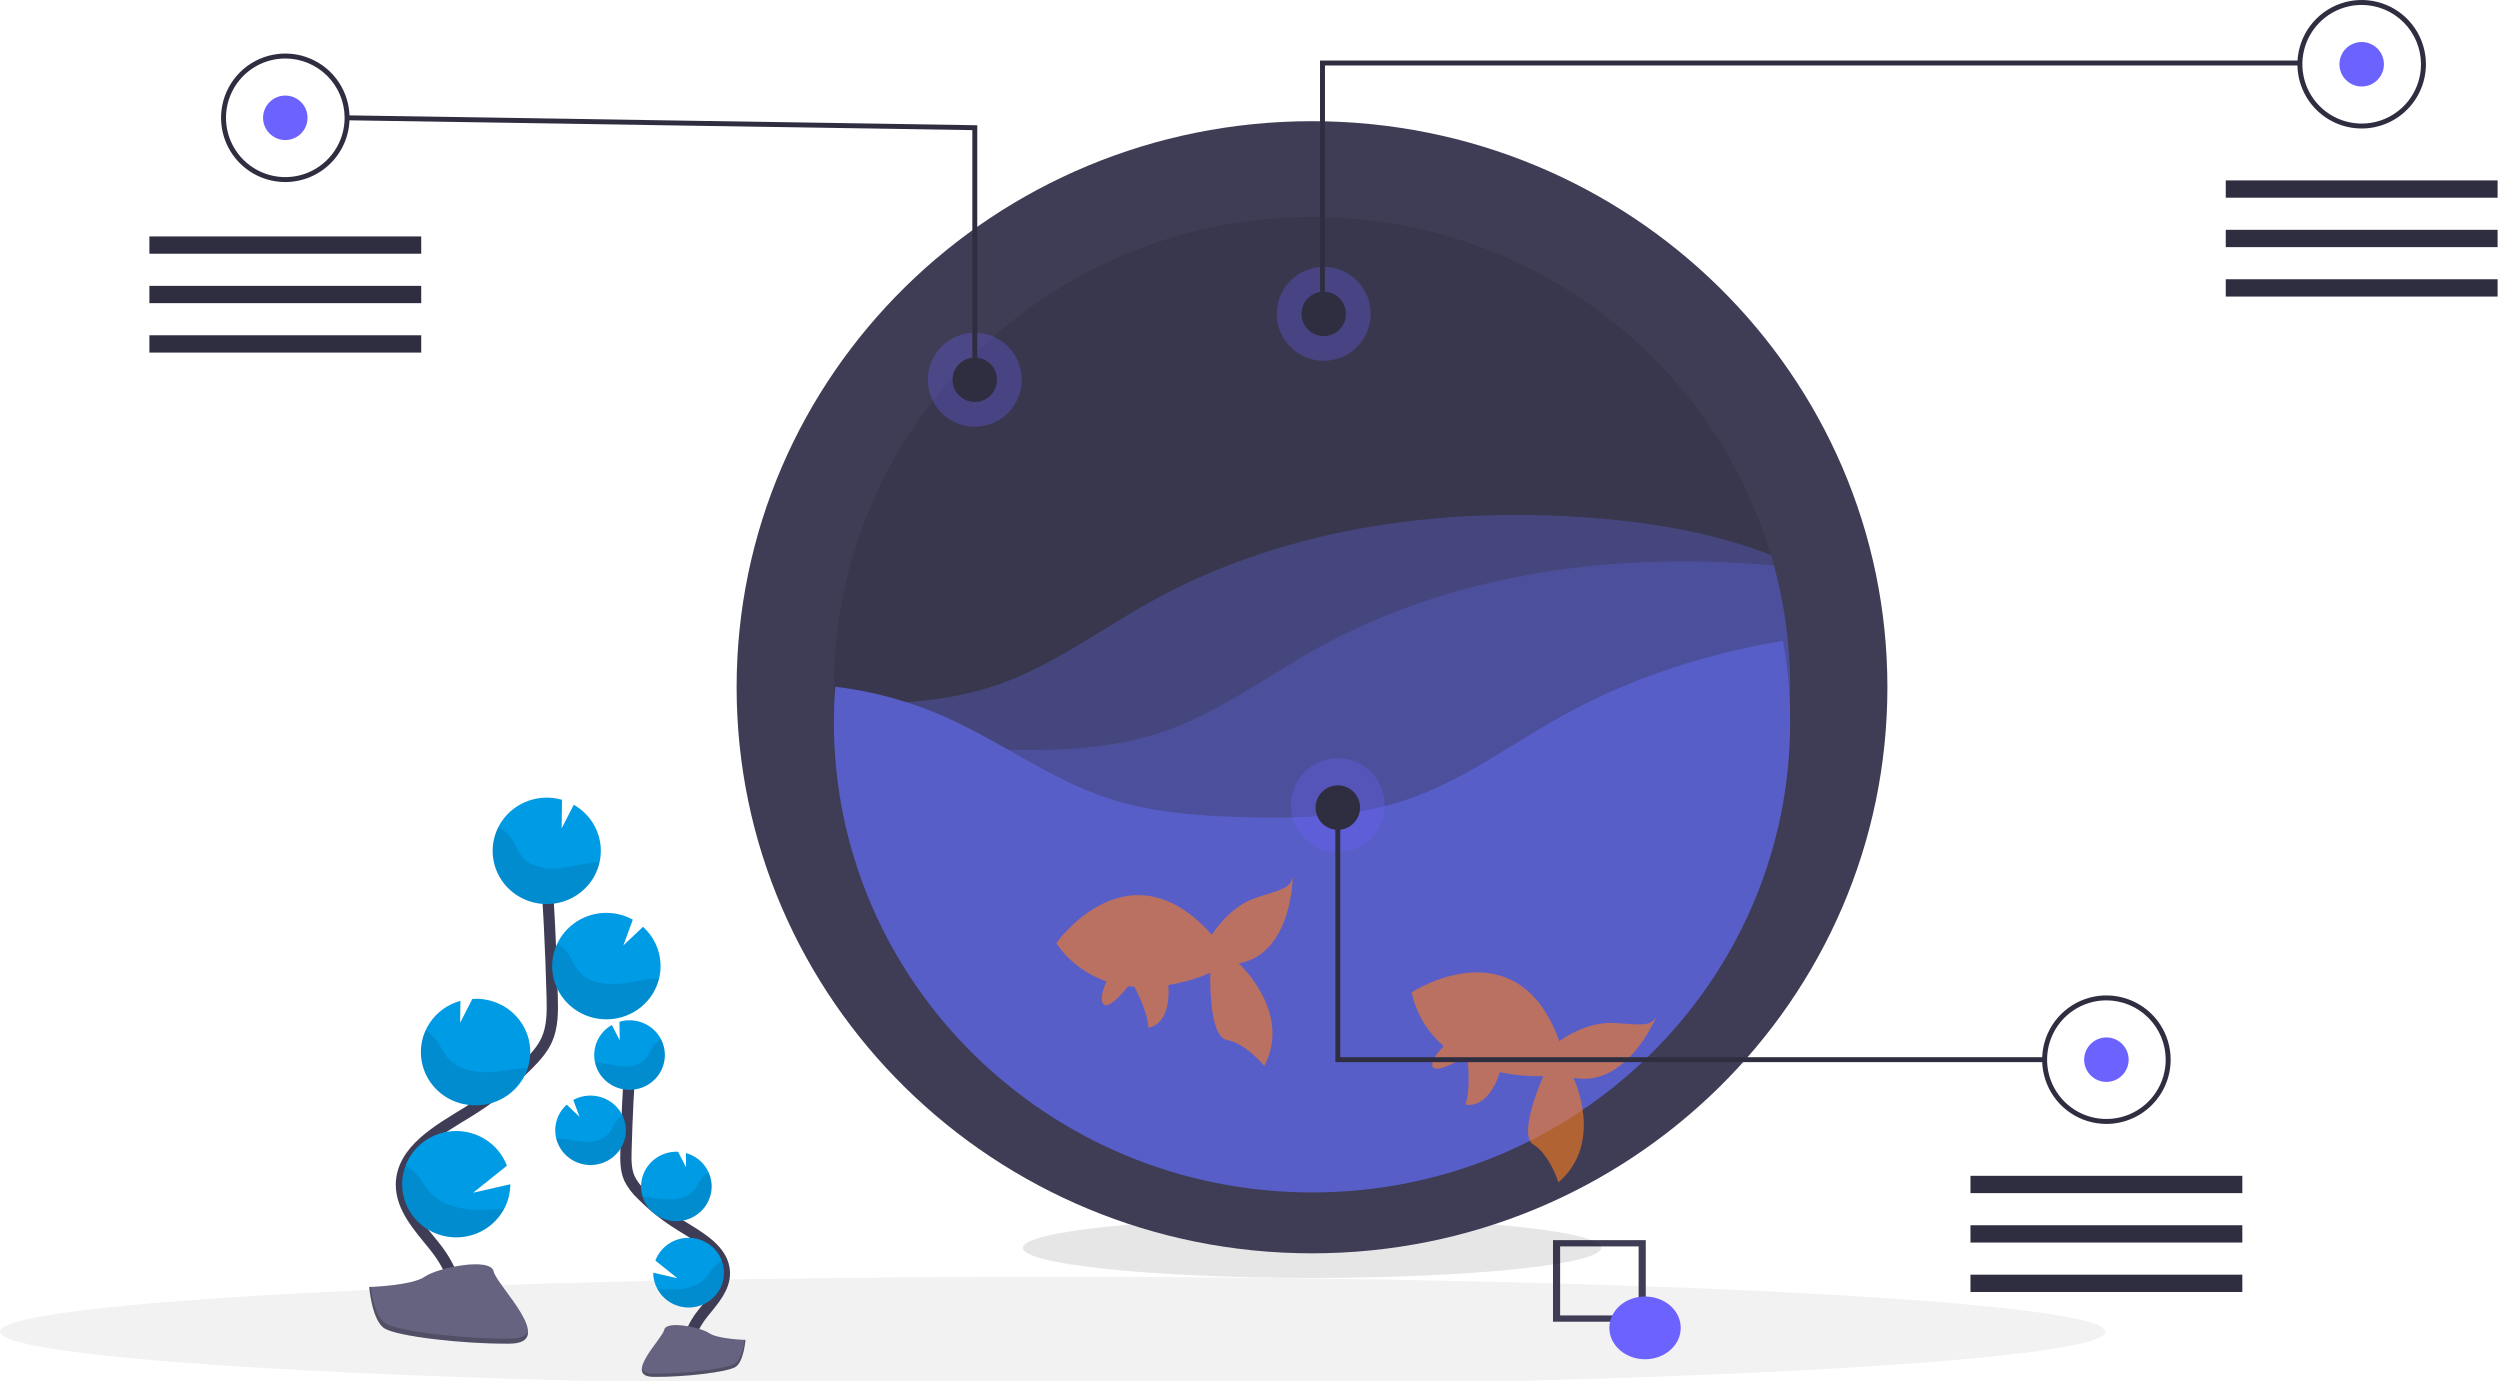   <svg
    viewBox="0 0 887 490"
    fill="none"
  >
      <g id="floor">
        <path
          id="floor2"
          d="M373.5 491.962C579.778 491.962 747 483.24 747 472.481C747 461.722 579.778 453 373.5 453C167.222 453 0 461.722 0 472.481C0 483.24 167.222 491.962 373.5 491.962Z"
          fill="#F2F2F2"
        />
        <path
          id="square"
          d="M583.919 468.943H551V440H583.919V468.943ZM553.532 466.717H581.386V442.226H553.532V466.717Z"
          fill="#3F3D56"
        />
        <path
          id="ball"
          d="M583.661 482.264C590.653 482.264 596.322 477.28 596.322 471.132C596.322 464.984 590.653 460 583.661 460C576.669 460 571 464.984 571 471.132C571 477.28 576.669 482.264 583.661 482.264Z"
          fill="#6C63FF"
        />
      </g>
      <g id="tank">
        <path
          id="Vector"
          opacity="0.1"
          d="M465.5 453.408C522.148 453.408 568.07 448.631 568.07 442.739C568.07 436.847 522.148 432.07 465.5 432.07C408.853 432.07 362.931 436.847 362.931 442.739C362.931 448.631 408.853 453.408 465.5 453.408Z"
          fill="black"
        />
        <path
          id="Vector_2"
          d="M465.5 444.679C578.249 444.679 669.65 354.76 669.65 243.84C669.65 132.919 578.249 43 465.5 43C352.751 43 261.35 132.919 261.35 243.84C261.35 354.76 352.751 444.679 465.5 444.679Z"
          fill="#3F3D56"
        />
        <path
          id="Vector_3"
          opacity="0.1"
          d="M635.135 243.831C635.135 335.999 559.179 410.716 465.5 410.716C460.124 410.716 454.798 410.477 449.564 409.99C365.22 402.242 298.801 333.763 295.974 249.459C295.907 247.583 295.873 245.707 295.873 243.831C295.873 239.617 296.033 235.437 296.352 231.289C302.869 144.987 376.116 76.987 465.508 76.987C542.672 76.987 607.792 127.668 628.366 197.029C628.727 198.275 629.087 199.505 629.431 200.783C630.689 205.459 631.752 210.215 632.618 215.05C634.294 224.555 635.136 234.184 635.135 243.831Z"
          fill="black"
        />
        <path
          id="Vector_4"
          opacity="0.4"
          d="M635.135 243.831C635.135 336 559.179 410.717 465.5 410.717C373.733 410.717 298.976 339.012 295.965 249.459C315.307 250.004 335.009 249.376 353.285 243.18C373.096 236.471 390.055 223.632 408.298 213.474C457.305 186.286 515.791 178.967 571.777 184.347C590.791 186.17 610.51 189.966 628.358 196.947C632.866 212.166 635.148 227.938 635.135 243.79V243.831Z"
          fill="#585EC7"
        />
        <path
          id="Vector_5"
          opacity="0.4"
          d="M635.134 243.831C635.134 336 559.178 410.717 465.499 410.717C460.123 410.717 454.797 410.478 449.563 409.991C422.056 396.626 398.748 376.172 382.121 350.808C365.493 325.444 356.168 296.118 355.138 265.954C374.479 266.498 394.181 265.871 412.458 259.674C432.277 252.966 449.228 240.127 467.47 229.969C516.033 203.02 573.898 195.602 629.422 200.701C630.68 205.377 631.743 210.132 632.61 214.968C634.293 224.5 635.137 234.157 635.134 243.831Z"
          fill="#585EC7"
        />
        <path
          id="Vector_6"
          d="M635.135 256.185C635.135 348.354 559.179 423.071 465.5 423.071C371.821 423.071 295.865 348.354 295.865 256.185C295.865 251.971 296.024 247.79 296.343 243.643C309.72 245.251 322.777 248.825 335.076 254.246C354.971 263.034 372.668 276.525 393.36 283.299C408.457 288.25 424.511 289.43 440.396 289.9C460.233 290.519 480.488 290.024 499.251 283.662C519.062 276.954 536.013 264.114 554.264 253.998C578.528 240.532 605.142 231.942 632.61 227.354C634.291 236.875 635.136 246.521 635.135 256.185Z"
          fill="#585EC7"
        />
      </g>
      <g id="flower_big">
        <path
          id="Vector_7"
          d="M159.934 465.158C164.011 457.732 159.389 448.655 154.063 442.054C148.737 435.453 142.321 428.563 142.422 420.138C142.623 408.033 155.682 400.879 166.124 394.46C173.872 389.7 181.018 384.053 187.411 377.635C189.978 375.061 192.444 372.305 193.953 369.021C196.109 364.292 196.05 358.904 195.916 353.714C195.463 336.447 194.593 319.19 193.307 301.945"
          stroke="#3F3D56"
          stroke-width="4"
          stroke-miterlimit="10"
        />
        <path
          id="Vector_8"
          d="M213.155 300.996C213.005 297.834 212.049 294.76 210.373 292.057C208.698 289.354 206.357 287.111 203.568 285.533L199.274 293.891L199.399 283.767C195.497 282.638 191.331 282.758 187.502 284.11C183.673 285.462 180.381 287.976 178.099 291.289C175.817 294.603 174.665 298.543 174.808 302.543C174.951 306.542 176.382 310.394 178.894 313.541C181.407 316.688 184.871 318.968 188.787 320.052C192.702 321.137 196.867 320.969 200.679 319.573C204.492 318.177 207.754 315.625 209.997 312.286C212.239 308.947 213.345 304.993 213.155 300.996Z"
          fill="#009BE5"
        />
        <path
          id="Vector_9"
          d="M178.925 428.793C176.91 432.642 173.611 435.692 169.581 437.432C165.552 439.171 161.037 439.496 156.793 438.35C152.55 437.204 148.836 434.657 146.274 431.137C143.712 427.617 142.459 423.338 142.723 419.016C142.988 414.695 144.755 410.594 147.727 407.402C150.7 404.21 154.698 402.121 159.05 401.484C163.403 400.847 167.846 401.702 171.634 403.906C175.422 406.109 178.325 409.526 179.856 413.585L167.861 423.182L181.055 420.178C181.055 423.176 180.324 426.13 178.925 428.793Z"
          fill="#009BE5"
        />
        <path
          id="Vector_10"
          d="M169.447 392.133C164.735 392.357 160.103 390.866 156.437 387.943C152.772 385.021 150.329 380.872 149.576 376.29C148.822 371.708 149.811 367.013 152.354 363.103C154.896 359.192 158.814 356.341 163.358 355.092L163.257 362.873L167.602 354.407H167.653C170.202 354.237 172.76 354.57 175.176 355.385C177.593 356.2 179.82 357.482 181.727 359.155C183.634 360.827 185.183 362.858 186.282 365.127C187.381 367.396 188.008 369.858 188.128 372.369C188.247 374.879 187.856 377.388 186.977 379.748C186.099 382.108 184.75 384.272 183.01 386.113C181.27 387.954 179.175 389.434 176.846 390.468C174.517 391.502 172.002 392.068 169.447 392.133Z"
          fill="#009BE5"
        />
        <path
          id="Vector_11"
          d="M216.039 361.636C213.069 361.775 210.107 361.233 207.386 360.053C204.665 358.874 202.26 357.089 200.36 354.839C198.46 352.589 197.117 349.936 196.437 347.088C195.758 344.241 195.759 341.277 196.442 338.43C197.125 335.584 198.471 332.932 200.374 330.684C202.276 328.436 204.683 326.654 207.405 325.477C210.128 324.301 213.09 323.762 216.06 323.904C219.03 324.046 221.925 324.864 224.519 326.295L221.164 335.437L228.143 328.836C229.996 330.5 231.497 332.508 232.561 334.744C233.625 336.979 234.23 339.399 234.341 341.865C234.437 343.626 234.276 345.39 233.863 347.105C232.904 351.105 230.644 354.688 227.427 357.31C224.211 359.933 220.212 361.451 216.039 361.636Z"
          fill="#009BE5"
        />
        <path
          id="Vector_12"
          opacity="0.1"
          d="M210.57 306.029C206.142 306.508 201.831 307.861 197.386 308.133C192.94 308.406 188.059 307.358 185.249 303.958C183.731 302.126 182.976 299.832 181.693 297.811C180.481 295.952 178.822 294.416 176.862 293.339C175.62 295.734 174.912 298.362 174.785 301.049C174.659 303.735 175.117 306.416 176.129 308.914C177.141 311.412 178.683 313.669 180.653 315.533C182.623 317.397 184.975 318.826 187.551 319.724C190.127 320.622 192.869 320.969 195.592 320.741C198.316 320.513 200.958 319.715 203.343 318.402C205.728 317.088 207.8 315.289 209.421 313.124C211.042 310.959 212.175 308.478 212.743 305.848C212.055 305.905 211.292 305.955 210.57 306.029Z"
          fill="black"
        />
        <path
          id="Vector_13"
          opacity="0.1"
          d="M216.039 361.636C212.737 361.778 209.453 361.081 206.505 359.61C203.557 358.139 201.045 355.945 199.211 353.239C197.377 350.534 196.283 347.409 196.036 344.166C195.788 340.923 196.395 337.672 197.798 334.728C199.325 335.734 200.636 337.026 201.656 338.532C203.023 340.561 203.853 342.905 205.463 344.77C208.449 348.227 213.557 349.357 218.186 349.151C222.816 348.945 227.286 347.649 231.907 347.237C232.545 347.179 233.19 347.138 233.836 347.121C232.875 351.114 230.618 354.691 227.407 357.309C224.196 359.928 220.206 361.447 216.039 361.636Z"
          fill="black"
        />
        <path
          id="Vector_14"
          opacity="0.1"
          d="M169.447 392.133C166.168 392.292 162.903 391.621 159.963 390.183C157.023 388.746 154.507 386.59 152.656 383.922C150.805 381.255 149.68 378.165 149.389 374.947C149.099 371.73 149.652 368.493 150.996 365.546C152.574 366.573 153.949 367.873 155.055 369.383C156.54 371.454 157.471 373.839 159.249 375.754C162.486 379.302 167.929 380.548 172.836 380.432C177.591 380.333 182.162 379.186 186.893 378.832C185.728 382.544 183.428 385.814 180.306 388.194C177.184 390.574 173.393 391.95 169.447 392.133Z"
          fill="black"
        />
        <path
          id="Vector_15"
          opacity="0.1"
          d="M178.923 428.794C176.67 433.08 172.836 436.356 168.207 437.948C163.577 439.541 158.504 439.33 154.028 437.359C149.551 435.388 146.011 431.807 144.134 427.349C142.256 422.891 142.184 417.896 143.931 413.387C145.505 414.408 146.917 415.651 148.125 417.076C149.953 419.271 151.152 421.747 153.266 423.785C157.191 427.581 163.524 429.141 169.202 429.289C172.45 429.311 175.695 429.146 178.923 428.794Z"
          fill="black"
        />
        <path
          id="Vector_16"
          d="M131 456.623C131 456.623 146.147 456.161 150.71 452.967C155.272 449.774 174.009 445.945 175.141 451.078C176.273 456.211 197.904 476.585 180.803 476.725C163.701 476.866 141.065 474.101 136.51 471.37C131.956 468.638 131 456.623 131 456.623Z"
          fill="#656380"
        />
        <path
          id="Vector_17"
          opacity="0.2"
          d="M181.113 474.945C164.012 475.077 141.375 472.321 136.821 469.589C133.348 467.51 131.965 460.05 131.503 456.608H131C131 456.608 131.956 468.624 136.51 471.355C141.065 474.087 163.702 476.843 180.803 476.711C185.743 476.67 187.446 474.945 187.353 472.387C186.666 473.947 184.787 474.912 181.113 474.945Z"
          fill="black"
        />
      </g>
      <g id="flower-small">
        <path
          id="Vector_18"
          d="M245.593 481C242.934 476.156 245.954 470.223 249.418 465.908C252.882 461.592 257.109 457.095 257.017 451.592C256.891 443.687 248.361 439.017 241.542 434.825C236.483 431.717 231.817 428.027 227.644 423.834C225.897 422.222 224.452 420.32 223.375 418.215C221.966 415.12 222.008 411.614 222.1 408.222C222.397 396.934 222.956 385.657 223.778 374.392"
          stroke="#3F3D56"
          stroke-width="4"
          stroke-miterlimit="10"
        />
        <path
          id="Vector_19"
          d="M210.836 373.731C210.934 371.671 211.557 369.668 212.647 367.906C213.737 366.144 215.26 364.68 217.075 363.648L219.876 369.11L219.792 362.509C222.343 361.765 225.068 361.838 227.573 362.718C230.078 363.598 232.234 365.239 233.729 367.404C235.224 369.569 235.981 372.145 235.889 374.761C235.797 377.377 234.862 379.896 233.219 381.954C231.576 384.013 229.31 385.504 226.749 386.211C224.188 386.919 221.465 386.807 218.973 385.892C216.48 384.976 214.349 383.305 212.886 381.118C211.423 378.932 210.705 376.345 210.836 373.731Z"
          fill="#009BE5"
        />
        <path
          id="Vector_20"
          d="M233.188 457.212C234.452 459.628 236.492 461.566 238.992 462.724C241.491 463.882 244.31 464.195 247.009 463.614C249.708 463.034 252.136 461.592 253.916 459.513C255.696 457.435 256.727 454.836 256.85 452.121C256.931 450.415 256.645 448.711 256.012 447.121C255.102 444.774 253.486 442.755 251.379 441.336C249.273 439.917 246.775 439.164 244.222 439.178C241.668 439.193 239.18 439.974 237.09 441.416C235 442.859 233.407 444.896 232.525 447.253L240.36 453.523L231.745 451.56C231.75 453.531 232.246 455.472 233.188 457.212Z"
          fill="#009BE5"
        />
        <path
          id="Vector_21"
          d="M239.372 433.273C242.69 433.415 245.93 432.26 248.386 430.06C250.842 427.861 252.314 424.795 252.482 421.532C252.583 419.6 252.212 417.673 251.4 415.912C250.647 414.265 249.537 412.8 248.147 411.62C246.758 410.439 245.122 409.573 243.356 409.08L243.415 414.163L240.563 408.634C237.246 408.495 234.008 409.651 231.554 411.851C229.1 414.05 227.629 417.115 227.462 420.376C227.387 421.799 227.569 423.224 227.999 424.585C228.763 427.004 230.263 429.134 232.297 430.688C234.331 432.242 236.8 433.144 239.372 433.273Z"
          fill="#009BE5"
        />
        <path
          id="Vector_22"
          d="M208.949 413.338C212.267 413.479 215.508 412.324 217.964 410.125C220.421 407.925 221.893 404.86 222.06 401.597C222.151 399.403 221.647 397.225 220.6 395.287C219.553 393.348 218 391.718 216.101 390.564C214.202 389.41 212.026 388.774 209.794 388.721C207.563 388.667 205.358 389.198 203.404 390.26L205.618 396.234L201.063 391.926C199.239 393.573 197.951 395.713 197.361 398.079C196.771 400.444 196.907 402.928 197.75 405.218C198.593 407.507 200.106 409.5 202.099 410.945C204.092 412.391 206.476 413.223 208.949 413.338Z"
          fill="#009BE5"
        />
        <path
          id="Vector_23"
          opacity="0.1"
          d="M212.519 377.032C215.405 377.345 218.224 378.228 221.126 378.41C224.028 378.591 227.216 377.898 229.053 375.679C230.043 374.482 230.538 372.972 231.377 371.668C232.17 370.454 233.253 369.449 234.531 368.739C235.509 370.663 235.961 372.804 235.842 374.952C235.723 377.1 235.037 379.18 233.851 380.987C232.666 382.795 231.022 384.267 229.082 385.259C227.142 386.251 224.972 386.729 222.787 386.645C220.025 386.512 217.385 385.488 215.274 383.731C213.164 381.974 211.7 379.582 211.11 376.925C211.571 376.958 212.041 377.032 212.519 377.032Z"
          fill="black"
        />
        <path
          id="Vector_24"
          opacity="0.1"
          d="M208.949 413.338C212.267 413.479 215.507 412.324 217.963 410.125C220.419 407.925 221.891 404.859 222.058 401.596C222.16 399.579 221.75 397.569 220.867 395.745C219.873 396.402 219.019 397.243 218.351 398.221C217.454 399.541 216.917 401.076 215.835 402.297C213.881 404.55 210.542 405.293 207.523 405.152C204.503 405.012 201.576 404.179 198.557 403.906C198.146 403.865 197.718 403.84 197.299 403.832C197.921 406.449 199.397 408.795 201.5 410.511C203.603 412.227 206.219 413.22 208.949 413.338Z"
          fill="black"
        />
        <path
          id="Vector_25"
          opacity="0.1"
          d="M239.373 433.273C242.691 433.415 245.931 432.26 248.387 430.06C250.843 427.86 252.315 424.794 252.483 421.531C252.584 419.6 252.213 417.673 251.401 415.912C250.371 416.571 249.473 417.41 248.75 418.387C247.777 419.74 247.173 421.292 246.032 422.513C243.919 424.832 240.362 425.649 237.158 425.575C233.954 425.5 231.069 424.749 227.982 424.527C228.737 426.959 230.235 429.104 232.274 430.669C234.312 432.234 236.79 433.144 239.373 433.273Z"
          fill="black"
        />
        <path
          id="Vector_26"
          opacity="0.1"
          d="M233.189 457.211C234.452 459.628 236.493 461.566 238.992 462.724C241.492 463.882 244.31 464.195 247.009 463.614C249.708 463.034 252.136 461.592 253.916 459.513C255.696 457.435 256.727 454.836 256.85 452.121C256.931 450.414 256.645 448.711 256.012 447.12C254.978 447.788 254.051 448.603 253.26 449.538C252.069 450.965 251.281 452.583 249.905 453.919C247.339 456.395 243.195 457.41 239.521 457.509C237.406 457.534 235.292 457.434 233.189 457.211Z"
          fill="black"
        />
        <path
          id="Vector_27"
          d="M264.489 475.399C264.489 475.399 254.592 475.093 251.615 473.006C248.638 470.918 236.393 468.427 235.68 471.777C234.967 475.126 220.818 488.435 231.981 488.518C243.144 488.6 257.93 486.81 260.908 485.028C263.885 483.245 264.489 475.399 264.489 475.399Z"
          fill="#656380"
        />
        <path
          id="Vector_28"
          opacity="0.2"
          d="M231.755 487.356C242.926 487.447 257.754 485.648 260.681 483.866C262.954 482.504 263.852 477.628 264.154 475.383H264.489C264.489 475.383 263.86 483.23 260.883 485.013C257.905 486.795 243.128 488.594 231.956 488.503C228.736 488.503 227.62 487.356 227.679 485.681C228.132 486.704 229.356 487.339 231.755 487.356Z"
          fill="black"
        />
      </g>
      <g id="fish2">
        <path
          id="fish2_2"
          opacity="0.6"
          d="M558.248 382.385C577.271 386.131 587.663 360.749 587.663 360.749C585.44 364.05 583.469 363.711 573.044 362.969C562.618 362.226 553.258 369.421 553.258 369.421C538.236 327.686 500.845 352.093 500.845 352.093C502.428 359.502 506.435 366.197 512.251 371.154C510.096 373.349 507.462 376.551 508.276 378.416C509.215 380.602 515.38 377.524 518.819 375.594C519.473 375.948 520.136 376.278 520.798 376.592C521.058 379.711 521.553 387.822 519.901 391.874C519.901 391.874 527.659 394.258 532.18 380.388C537.235 381.493 542.413 381.959 547.588 381.774C547.588 381.774 538.244 402.51 544.065 406.083C549.886 409.656 552.922 419.491 552.922 419.491C569.403 405.34 558.248 382.385 558.248 382.385Z"
          fill="#FE7D1E"
        />
      </g>
      <g id="fish1">
        <path
          id="fish1_2"
          opacity="0.6"
          d="M439.499 341.827C458.581 338.362 458.664 311 458.664 311C457.826 314.911 455.871 315.291 445.932 318.426C435.993 321.562 429.997 331.67 429.997 331.67C400.297 298.359 374.766 334.632 374.766 334.632C379.028 340.934 385.27 345.69 392.539 348.173C391.364 350.995 390.123 354.931 391.582 356.375C393.26 358.025 397.848 352.95 400.314 349.906C401.052 349.988 401.79 350.062 402.528 350.112C403.945 352.909 407.46 360.261 407.451 364.626C407.451 364.626 415.553 364.016 414.53 349.485C419.667 348.66 424.676 347.193 429.435 345.12C429.435 345.12 428.596 367.787 435.306 368.975C442.016 370.163 448.591 378.2 448.591 378.2C458.555 359.081 439.499 341.827 439.499 341.827Z"
          fill="#FE7D1E"
        />
      </g>
      <g id="data3">
        <path
          id="Ball1Out"
          opacity="0.3"
          d="M469.66 128.016C478.86 128.016 486.319 120.557 486.319 111.356C486.319 102.155 478.86 94.697 469.66 94.697C460.459 94.697 453 102.155 453 111.356C453 120.557 460.459 128.016 469.66 128.016Z"
          fill="#6C63FF"
        />
        <path
          id="Ball1In"
          d="M469.66 119.248C474.018 119.248 477.551 115.714 477.551 111.356C477.551 106.998 474.018 103.465 469.66 103.465C465.301 103.465 461.768 106.998 461.768 111.356C461.768 115.714 465.301 119.248 469.66 119.248Z"
          fill="#2F2E41"
        />
        <path
          id="ArrowLine"
          d="M470.098 111.794H468.344V21.482H816.442V23.236H470.098V111.794Z"
          fill="#2F2E41"
        />
        <path
          id="Ball2In"
          d="M837.924 30.689C842.282 30.689 845.815 27.156 845.815 22.797C845.815 18.439 842.282 14.906 837.924 14.906C833.566 14.906 830.033 18.439 830.033 22.797C830.033 27.156 833.566 30.689 837.924 30.689Z"
          fill="#6C63FF"
        />
        <path
          id="Ball2Out"
          d="M837.924 45.595C833.415 45.595 829.007 44.258 825.258 41.753C821.509 39.248 818.587 35.687 816.862 31.521C815.136 27.356 814.685 22.772 815.564 18.35C816.444 13.928 818.615 9.865 821.804 6.677C824.992 3.489 829.054 1.318 833.476 0.438C837.898 -0.442 842.482 0.01 846.648 1.735C850.814 3.461 854.374 6.383 856.879 10.132C859.384 13.881 860.721 18.288 860.721 22.797C860.714 28.841 858.31 34.636 854.036 38.91C849.763 43.184 843.968 45.588 837.924 45.595ZM837.924 1.754C833.762 1.754 829.693 2.988 826.233 5.3C822.772 7.612 820.075 10.899 818.482 14.744C816.889 18.59 816.472 22.821 817.284 26.903C818.096 30.985 820.101 34.734 823.044 37.677C825.987 40.62 829.736 42.625 833.818 43.437C837.9 44.249 842.132 43.832 845.977 42.239C849.822 40.646 853.109 37.949 855.421 34.489C857.733 31.028 858.967 26.959 858.967 22.797C858.961 17.218 856.742 11.869 852.797 7.924C848.852 3.979 843.503 1.76 837.924 1.754V1.754Z"
          fill="#2F2E41"
        />
        <path
          id="UpperLine"
          d="M886.149 64.008H789.699V70.146H886.149V64.008Z"
          fill="#2F2E41"
        />
        <path
          id="MiddleLine"
          d="M886.149 81.544H789.699V87.682H886.149V81.544Z"
          fill="#2F2E41"
        />
        <path
          id="DownLine"
          d="M886.149 99.081H789.699V105.218H886.149V99.081Z"
          fill="#2F2E41"
        />
      </g>
      <g id="data1">
        <path
          id="Ball1Out_2"
          opacity="0.3"
          d="M345.858 151.4C355.059 151.4 362.517 143.941 362.517 134.74C362.517 125.539 355.059 118.081 345.858 118.081C336.657 118.081 329.198 125.539 329.198 134.74C329.198 143.941 336.657 151.4 345.858 151.4Z"
          fill="#6C63FF"
        />
        <path
          id="Ball1In_2"
          d="M345.858 142.632C350.216 142.632 353.749 139.099 353.749 134.74C353.749 130.382 350.216 126.849 345.858 126.849C341.5 126.849 337.966 130.382 337.966 134.74C337.966 139.099 341.5 142.632 345.858 142.632Z"
          fill="#2F2E41"
        />
        <path
          id="Ball2In_2"
          d="M101.225 49.689C105.583 49.689 109.116 46.156 109.116 41.797C109.116 37.439 105.583 33.906 101.225 33.906C96.867 33.906 93.334 37.439 93.334 41.797C93.334 46.156 96.867 49.689 101.225 49.689Z"
          fill="#6C63FF"
        />
        <path
          id="Ball2Out_2"
          d="M101.225 64.595C96.716 64.595 92.309 63.258 88.56 60.753C84.811 58.248 81.889 54.687 80.163 50.522C78.438 46.356 77.986 41.772 78.866 37.35C79.745 32.928 81.917 28.866 85.105 25.677C88.293 22.489 92.355 20.318 96.778 19.438C101.2 18.558 105.784 19.01 109.949 20.735C114.115 22.461 117.675 25.383 120.18 29.132C122.685 32.881 124.022 37.288 124.022 41.797C124.016 47.842 121.611 53.636 117.338 57.91C113.064 62.184 107.269 64.588 101.225 64.595ZM101.225 20.754C97.063 20.754 92.995 21.988 89.534 24.3C86.073 26.613 83.376 29.899 81.783 33.744C80.191 37.59 79.774 41.821 80.586 45.903C81.398 49.985 83.402 53.734 86.345 56.678C89.288 59.62 93.038 61.625 97.12 62.437C101.202 63.249 105.433 62.832 109.278 61.239C113.123 59.646 116.41 56.949 118.722 53.489C121.035 50.028 122.269 45.959 122.269 41.797C122.262 36.218 120.043 30.869 116.098 26.924C112.153 22.979 106.804 20.76 101.225 20.754V20.754Z"
          fill="#2F2E41"
        />
        <path
          id="ArrowLine_2"
          d="M346.735 134.741H344.981V46.168L123.132 42.674L123.159 40.921L346.735 44.442V134.741Z"
          fill="#2F2E41"
        />
        <path
          id="UpperLine_2"
          d="M149.45 83.885H53V90.022H149.45V83.885Z"
          fill="#2F2E41"
        />
        <path
          id="MiddleLine_2"
          d="M149.45 101.421H53V107.559H149.45V101.421Z"
          fill="#2F2E41"
        />
        <path
          id="DownLine_2"
          d="M149.45 118.957H53V125.095H149.45V118.957Z"
          fill="#2F2E41"
        />
      </g>
      <g id="data2">
        <path
          id="Ball2Out_3"
          opacity="0.3"
          d="M474.66 302.319C483.86 302.319 491.319 294.86 491.319 285.66C491.319 276.459 483.86 269 474.66 269C465.459 269 458 276.459 458 285.66C458 294.86 465.459 302.319 474.66 302.319Z"
          fill="#6C63FF"
        />
        <path
          id="Ball1In_3"
          d="M474.66 294.428C479.018 294.428 482.551 290.895 482.551 286.536C482.551 282.178 479.018 278.645 474.66 278.645C470.301 278.645 466.768 282.178 466.768 286.536C466.768 290.895 470.301 294.428 474.66 294.428Z"
          fill="#2F2E41"
        />
        <path
          id="Ball2In_3"
          d="M747.351 383.863C751.709 383.863 755.242 380.33 755.242 375.972C755.242 371.614 751.709 368.081 747.351 368.081C742.992 368.081 739.459 371.614 739.459 375.972C739.459 380.33 742.992 383.863 747.351 383.863Z"
          fill="#6C63FF"
        />
        <path
          id="Ball2Out_4"
          d="M747.35 398.769C742.842 398.769 738.434 397.432 734.685 394.927C730.936 392.422 728.014 388.862 726.289 384.696C724.563 380.53 724.112 375.947 724.991 371.524C725.871 367.102 728.042 363.04 731.23 359.852C734.419 356.664 738.481 354.492 742.903 353.613C747.325 352.733 751.909 353.185 756.075 354.91C760.24 356.635 763.801 359.557 766.306 363.306C768.811 367.055 770.148 371.463 770.148 375.972C770.141 382.016 767.737 387.811 763.463 392.085C759.189 396.359 753.395 398.763 747.35 398.769ZM747.35 354.928C743.188 354.928 739.12 356.162 735.659 358.475C732.199 360.787 729.501 364.074 727.909 367.919C726.316 371.764 725.899 375.995 726.711 380.077C727.523 384.159 729.527 387.909 732.47 390.852C735.413 393.795 739.163 395.799 743.245 396.611C747.327 397.423 751.558 397.007 755.404 395.414C759.249 393.821 762.535 391.124 764.848 387.663C767.16 384.203 768.394 380.134 768.394 375.972C768.388 370.393 766.169 365.044 762.224 361.099C758.279 357.154 752.93 354.935 747.35 354.928Z"
          fill="#2F2E41"
        />
        <path
          id="ArrowLine_3"
          d="M725.43 376.848L473.783 376.848V286.536H475.537V375.095L725.43 375.095V376.848Z"
          fill="#2F2E41"
        />
        <path
          id="UpperLine_3"
          d="M795.576 417.182H699.125V423.32H795.576V417.182Z"
          fill="#2F2E41"
        />
        <path
          id="MiddleLine_3"
          d="M795.576 434.719H699.125V440.857H795.576V434.719Z"
          fill="#2F2E41"
        />
        <path
          id="DownLine_3"
          d="M795.576 452.255H699.125V458.393H795.576V452.255Z"
          fill="#2F2E41"
        />
      </g>
    <defs>
      <clipPath id="clip0">
        <rect width="887" height="490" fill="white" />
      </clipPath>
    </defs>
  </svg>